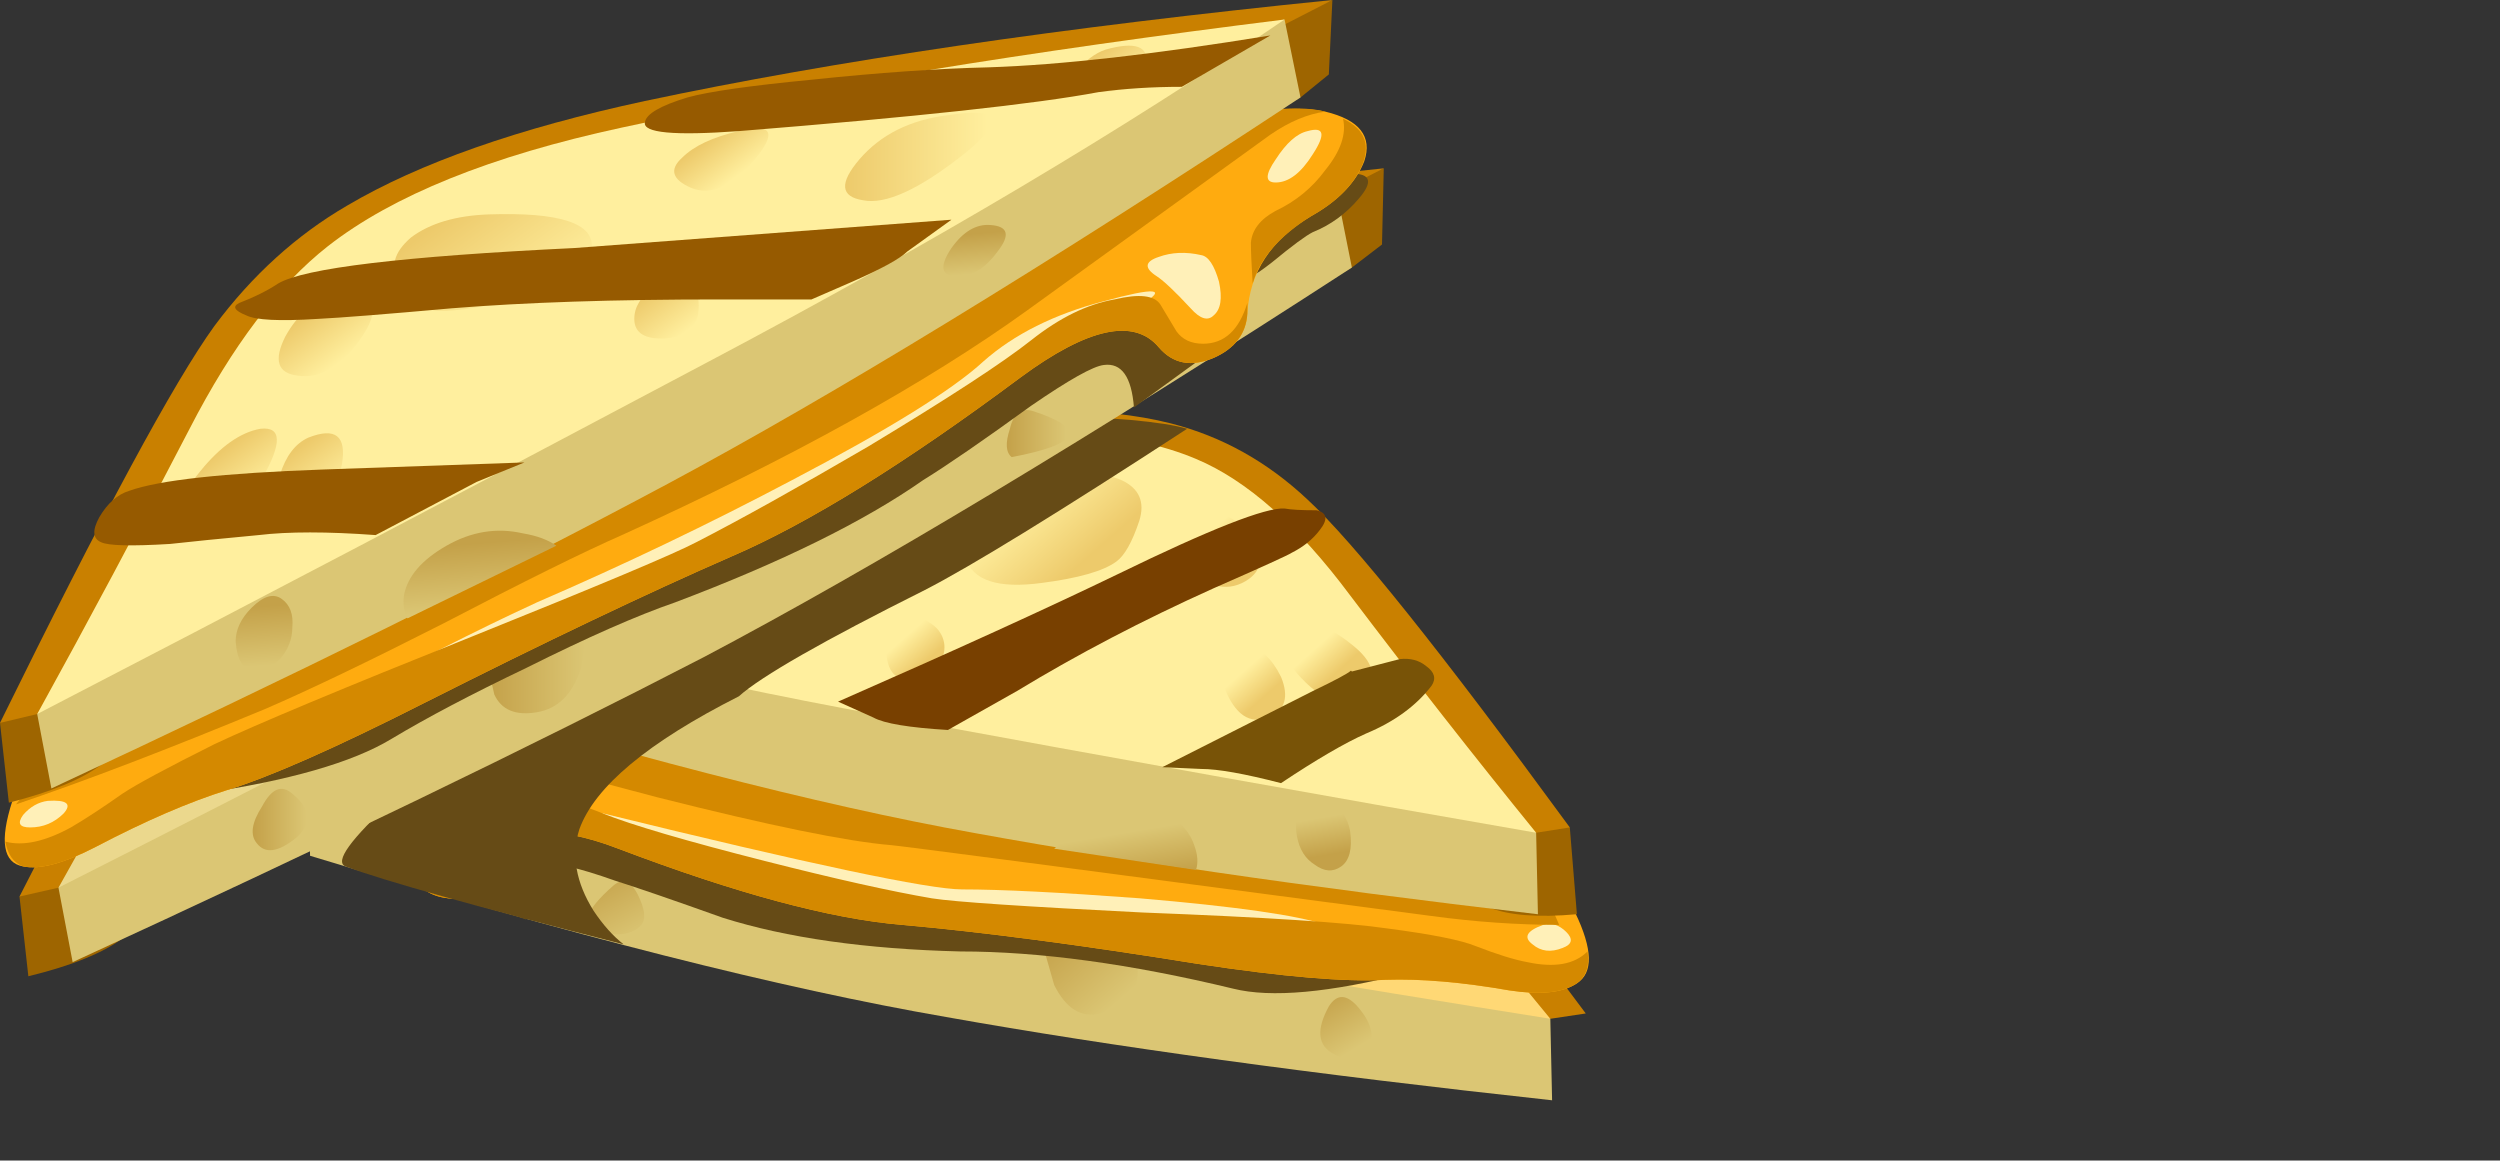 <?xml version="1.0" encoding="iso-8859-1"?>
<!-- Generator: Adobe Illustrator 15.1.0, SVG Export Plug-In . SVG Version: 6.00 Build 0)  -->
<!DOCTYPE svg PUBLIC "-//W3C//DTD SVG 1.1//EN" "http://www.w3.org/Graphics/SVG/1.1/DTD/svg11.dtd">
<svg version="1.1" id="flash0.ai" xmlns="http://www.w3.org/2000/svg" xmlns:xlink="http://www.w3.org/1999/xlink" x="0px" y="0px"
	 width="70.55px" height="32.75px" viewBox="0 0 70.55 32.75" style="enable-background:new 0 0 70.55 32.75;" xml:space="preserve"
	>
<rect x="0" y="0" width="70.55" height="32.75" fill="#333333" stroke="none"/>
<symbol  id="flash0.ai_x5F_8_x2F_Layer_17_x2F__x3C_Path_x3E_" viewBox="0.046 -2.762 17.654 2.762">
	<g id="Layer_1_10_">
		<path style="fill-rule:evenodd;clip-rule:evenodd;fill:#965A00;" d="M1.25-1.75c0.6,0.167,1.767,0.333,3.5,0.5
			c1.9,0.2,3.567,0.317,5,0.35c2.033,0.066,4.683,0.367,7.95,0.9l-2.5-1.45c-0.833,0-1.617-0.05-2.35-0.15
			C11.083-1.933,7.7-2.3,2.7-2.7C0.867-2.833-0.017-2.75,0.05-2.45C0.083-2.217,0.483-1.983,1.25-1.75z"/>
	</g>
</symbol>
<symbol  id="flash0.ai_x5F_8_x2F_Layer_17_x2F__x3C_Path_x3E__x5F_1" viewBox="-0.012 -2.833 20.213 2.833">
	<g id="Layer_1_9_">
		<path style="fill-rule:evenodd;clip-rule:evenodd;fill:#965A00;" d="M20.2,0l-1.25-0.9c-0.2-0.2-0.717-0.483-1.55-0.85l-1.15-0.5
			h-2.6c-2.967,0-5.483-0.083-7.55-0.25C4.233-2.667,2.967-2.767,2.3-2.8c-1.066-0.067-1.733-0.034-2,0.1
			c-0.333,0.133-0.4,0.25-0.2,0.35C0.533-2.183,0.9-2,1.2-1.8c0.733,0.433,3.517,0.767,8.35,1L20.2,0z"/>
	</g>
</symbol>
<symbol  id="flash0.ai_x5F_8_x2F_Layer_17_x2F__x3C_Path_x3E__x5F_2" viewBox="-0.039 -2.34 12.139 2.34">
	<g id="Layer_1_8_">
		<path style="fill-rule:evenodd;clip-rule:evenodd;fill:#965A00;" d="M0.95-0.8C1.783-0.5,3.6-0.3,6.4-0.2L12.1,0l-1.35-0.55
			L7.9-2.05c-1.367,0.1-2.467,0.1-3.3,0C3.533-2.15,2.7-2.233,2.1-2.3C1-2.367,0.35-2.35,0.15-2.25c-0.233,0.1-0.25,0.333-0.05,0.7
			C0.333-1.15,0.617-0.9,0.95-0.8z"/>
	</g>
</symbol>
<symbol  id="flash0.ai_x5F_8_x2F_Layer_17_x2F__x3C_Path_x3E__x5F_24" viewBox="0 -17.5 32.957 17.5">
	<g id="Layer_1_7_">
		<path style="fill-rule:evenodd;clip-rule:evenodd;fill:#664B16;" d="M32.5,0c0.533,0,0.6-0.233,0.2-0.7
			c-0.367-0.433-0.8-0.75-1.3-0.95c-0.2-0.1-0.583-0.383-1.15-0.85c-0.467-0.367-0.817-0.567-1.05-0.6
			c-0.233-0.033-0.45-0.333-0.65-0.9c-0.1-0.267-0.183-0.533-0.25-0.8c-0.033-0.3-0.133-0.5-0.3-0.6l-1.65-1.2
			C26.283-5.733,26-5.333,25.5-5.4c-0.3-0.033-0.983-0.417-2.05-1.15c-1.333-0.967-2.35-1.667-3.05-2.1c-1.667-1.167-4-2.317-7-3.45
			c-1.066-0.367-2.467-0.983-4.2-1.85c-1.534-0.733-2.8-1.4-3.8-2C4.3-16.617,2.5-17.133,0-17.5c1.7,1.533,3.683,3.183,5.95,4.95
			c4.5,3.533,8.1,5.867,10.8,7c3.067,1.333,6.35,2.6,9.85,3.8C29.933-0.583,31.9,0,32.5,0z"/>
	</g>
</symbol>
<symbol  id="flash0.ai_x5F_8_x2F_Layer_17_x2F__x3C_Path_x3E__x5F_32" viewBox="0 -5.05 12.101 5.025">
	<g id="Layer_1_6_">
		<path style="fill-rule:evenodd;clip-rule:evenodd;fill:#785307;" d="M11.2-0.05c0.533,0.066,0.833,0,0.9-0.2
			c0.033-0.267-0.567-0.683-1.8-1.25C6.4-3.167,4.1-4.1,3.4-4.3C2.9-4.467,2.367-4.717,1.8-5.05L0-4.55
			C2.233-3.817,4.033-3.1,5.4-2.4c1.033,0.533,2.15,1.05,3.35,1.55C9.983-0.383,10.8-0.117,11.2-0.05z"/>
	</g>
</symbol>
<symbol  id="flash0.ai_x5F_8_x2F_Layer_23_x2F__x3C_Path_x3E_" viewBox="0 -6.25 13.753 6.251">
	<g id="Layer_1_5_">
		<path style="fill-rule:evenodd;clip-rule:evenodd;fill:#784000;" d="M13.6-0.6c-0.2-0.267-0.467-0.483-0.8-0.65
			c-0.1-0.067-0.833-0.4-2.2-1c-2-0.9-3.85-1.867-5.55-2.9L3.1-6.25C2-6.183,1.3-6.067,1-5.9L0-5.45c3.267,1.434,5.9,2.633,7.9,3.6
			c2.6,1.267,4.167,1.883,4.7,1.85c0.167-0.033,0.467-0.05,0.9-0.05C13.8-0.117,13.833-0.3,13.6-0.6z"/>
	</g>
</symbol>
<symbol  id="flash0.ai_x5F_8_x2F_Layer_23_x2F__x3C_Path_x3E__x5F_1" viewBox="0 -3.5 7.673 3.508">
	<g id="Layer_1_4_">
		<path style="fill-rule:evenodd;clip-rule:evenodd;fill:#785307;" d="M7.6-0.75C7.167-1.317,6.55-1.767,5.75-2.1
			c-0.6-0.267-1.4-0.733-2.4-1.4C2.317-3.233,1.567-3.1,1.1-3.1L0-3.05L4.25-0.9c0.617,0.296,0.976,0.488,1.075,0.575L5.35-0.35
			L6.7,0C7,0.033,7.25-0.033,7.45-0.2C7.683-0.367,7.733-0.55,7.6-0.75z"/>
	</g>
</symbol>
<symbol  id="flash0.ai_x5F_8_x2F_Layer_23_x2F__x3C_Path_x3E__x5F_2" viewBox="0.003 -15.25 23.848 15.25">
	<g id="Layer_1_3_">
		<path style="fill-rule:evenodd;clip-rule:evenodd;fill:#664B16;" d="M23.85-0.7c-3.633-2.367-6.1-3.883-7.4-4.55
			c-2.867-1.433-4.617-2.433-5.25-3C8.633-9.55,7.133-10.8,6.7-12c-0.233-0.733-0.1-1.5,0.4-2.3c0.267-0.4,0.55-0.717,0.85-0.95
			c-4.167,1.067-6.784,1.8-7.85,2.2c-0.633,0.267,1.816,2.517,7.35,6.75C10.25-4.167,13.1-2.067,16,0l6.25-0.45
			C22.983-0.517,23.517-0.6,23.85-0.7z"/>
	</g>
</symbol>
<symbol  id="flash0.ai_x5F_8_x2F_Layer_23_x2F__x3C_Path_x3E__x5F_23" viewBox="-0.038 -6.978 31.838 6.984">
	<g id="Layer_1_2_">
		<path style="fill-rule:evenodd;clip-rule:evenodd;fill:#664B16;" d="M31.8-6.4c-2.233-0.567-3.883-0.717-4.95-0.45
			c-2.9,0.7-5.467,1.05-7.7,1.05c-2.667,0.066-4.9,0.383-6.7,0.95C11.05-4.35,10.033-4,9.4-3.8c-1.033,0.367-1.7,0.517-2,0.45
			C7.133-3.45,6.967-3.733,6.9-4.2c-0.033-0.233-0.033-0.466,0-0.7L5.2-4.3L4.85-3.75c-0.367,1-0.733,1.45-1.1,1.35
			c-0.2-0.067-0.533,0.017-1,0.25C2.183-1.883,1.783-1.733,1.55-1.7c-0.466,0.067-0.9,0.25-1.3,0.55
			C-0.15-0.817-0.133-0.567,0.3-0.4C0.8-0.167,2.617-0.033,5.75,0c3.233,0.033,6.35-0.067,9.35-0.3c2.533-0.2,6.066-1.267,10.6-3.2
			C28-4.5,30.033-5.467,31.8-6.4z"/>
	</g>
</symbol>
<g>
	<path style="fill-rule:evenodd;clip-rule:evenodd;fill:#C98000;" d="M44.75,28.6l-1,0.15l-10.8-3.1L9.7,22.15l-2.25-0.5
		c6.9-2.067,12.816-3.5,17.75-4.301c3.333-0.533,6.017-0.566,8.05-0.1c1.467,0.366,2.783,1.083,3.95,2.15
		C38.533,20.566,41.05,23.634,44.75,28.6z"/>
	<path style="fill-rule:evenodd;clip-rule:evenodd;fill:#DBC674;" d="M43.8,31.05c-6.733-0.733-12.433-1.517-17.1-2.35
		c-4.633-0.8-10.617-2.316-17.95-4.55L8.7,21.7l20.2-2.05l14.85,9.1L43.8,31.05z"/>
	<path style="fill-rule:evenodd;clip-rule:evenodd;fill:#FFD875;" d="M8.7,21.7c6.633-1.767,12.383-3.033,17.25-3.8
		c3.4-0.567,6.066-0.45,8,0.35c1.467,0.6,2.95,1.884,4.45,3.85c1.8,2.301,3.583,4.517,5.35,6.65c-5.667-0.9-11.933-1.95-18.8-3.15
		C18.75,24.5,13.333,23.2,8.7,21.7z"/>
	
		<linearGradient id="SVGID_1_" gradientUnits="userSpaceOnUse" x1="43.286" y1="-17.562" x2="45.035" y2="-17.562" gradientTransform="matrix(0.514 0.858 -0.858 0.514 2.028346e-004 5.965829e-004)">
		<stop  offset="0" style="stop-color:#C4A149"/>
		<stop  offset="1" style="stop-color:#DBC674"/>
	</linearGradient>
	<path style="fill-rule:evenodd;clip-rule:evenodd;fill:url(#SVGID_1_);" d="M37.5,28.4c0.233-0.367,0.517-0.351,0.85,0.05
		c0.334,0.399,0.434,0.767,0.301,1.1c-0.167,0.4-0.5,0.467-1,0.2C37.184,29.517,37.134,29.066,37.5,28.4z"/>
	
		<linearGradient id="SVGID_2_" gradientUnits="userSpaceOnUse" x1="39.391" y1="-5.212" x2="42.048" y2="-5.212" gradientTransform="matrix(0.658 0.753 -0.753 0.658 -4.443526e-004 3.942251e-004)">
		<stop  offset="0" style="stop-color:#C4A149"/>
		<stop  offset="1" style="stop-color:#DBC674"/>
	</linearGradient>
	<path style="fill-rule:evenodd;clip-rule:evenodd;fill:url(#SVGID_2_);" d="M32.05,26.95c0.2,0.899-0.133,1.45-1,1.649
		c-0.533,0.134-0.966-0.133-1.3-0.8l-0.3-1.05l1.2-0.25C31.45,26.4,31.917,26.55,32.05,26.95z"/>
	
		<linearGradient id="SVGID_3_" gradientUnits="userSpaceOnUse" x1="29.767" y1="-2.838" x2="31.848" y2="-2.838" gradientTransform="matrix(0.48 0.877 -0.877 0.48 2.777576e-005 -2.028644e-004)">
		<stop  offset="0" style="stop-color:#C4A149"/>
		<stop  offset="1" style="stop-color:#DBC674"/>
	</linearGradient>
	<path style="fill-rule:evenodd;clip-rule:evenodd;fill:url(#SVGID_3_);" d="M17.3,25c0.267-0.233,0.5-0.15,0.7,0.25
		s0.233,0.684,0.1,0.85c-0.233,0.267-0.633,0.334-1.2,0.2C16.367,26.134,16.5,25.7,17.3,25z"/>
	
		<use xlink:href="#flash0.ai_x5F_8_x2F_Layer_23_x2F__x3C_Path_x3E__x5F_23"  width="31.838" height="6.984" x="-0.038" y="-6.978" transform="matrix(1 0 0 -1 7.95 21.05)" style="overflow:visible;opacity:0.488;enable-background:new    ;"/>
	<path style="fill-rule:evenodd;clip-rule:evenodd;fill:#FFAB0F;" d="M42.6,27.95c-1.333-0.233-2.5-0.334-3.5-0.3
		c-1.133,0.066-2.899-0.084-5.3-0.45c-3.3-0.533-6.083-0.9-8.35-1.101c-2-0.166-4.667-0.883-8-2.149c-1.9-0.733-3.067-0.55-3.5,0.55
		c-0.267,0.634-0.7,0.917-1.3,0.85c-0.6-0.066-0.967-0.383-1.1-0.949c-0.2-1.134-0.883-1.851-2.05-2.15
		c-0.767-0.167-1.3-0.517-1.6-1.05c-0.333-0.634-0.1-1.25,0.7-1.851c1.433-1.066,6.367-1.866,14.8-2.399
		c8-0.534,12.517-0.583,13.55-0.15c0.434,0.167,1.5,1.417,3.2,3.75c1.733,2.3,2.699,3.483,2.899,3.55
		c0.434,0.167,0.9,0.717,1.4,1.65c0.5,1.033,0.517,1.7,0.05,2C44.1,28.017,43.467,28.083,42.6,27.95z"/>
	<path style="fill-rule:evenodd;clip-rule:evenodd;fill:#FFF0B8;" d="M17.8,23.7c-0.3-0.2-0.533-0.384-0.7-0.55l-0.1-0.2
		c5.833,1.434,9.217,2.149,10.15,2.149c1.1,0,2.767,0.084,5,0.25c2.733,0.233,4.484,0.483,5.25,0.75
		c0.866,0.301,0.85,0.551-0.051,0.75c-0.866,0.167-1.85,0.167-2.95,0L23.05,25.2L20.2,24.35C19.1,24.25,18.3,24.033,17.8,23.7z"/>
	<g>
		<path style="fill-rule:evenodd;clip-rule:evenodd;fill:#D48900;" d="M42.6,27.95c-1.333-0.233-2.5-0.334-3.5-0.3
			c-1.133,0.066-2.899-0.084-5.3-0.45c-3.3-0.533-6.083-0.9-8.35-1.101c-2-0.166-4.667-0.883-8-2.149
			c-1.9-0.733-3.067-0.55-3.5,0.55c-0.267,0.634-0.7,0.917-1.3,0.85c-0.6-0.066-0.967-0.383-1.1-0.949l-0.05-0.25
			c0.367,0.666,0.8,0.883,1.3,0.649c0.267-0.1,0.467-0.316,0.6-0.649c0.1-0.367,0.184-0.65,0.25-0.851
			c0.1-0.333,0.467-0.566,1.1-0.7c0.7-0.1,1.45,0.017,2.25,0.351c0.833,0.333,2.367,0.783,4.6,1.35c1.967,0.5,3.533,0.851,4.7,1.05
			c0.633,0.101,2.617,0.233,5.95,0.4c3.467,0.134,5.767,0.283,6.9,0.45c1.267,0.166,2.1,0.333,2.5,0.5
			c0.6,0.233,1.083,0.383,1.449,0.45c0.767,0.166,1.334,0.066,1.7-0.301c0.066,0.4-0.033,0.7-0.3,0.9
			C44.1,28.017,43.467,28.083,42.6,27.95z"/>
		<path style="fill-rule:evenodd;clip-rule:evenodd;fill:#DBBB46;" d="M10.3,21.75c0.434,0.066,0.7,0.283,0.8,0.65
			c0.066,0.199,0.133,0.583,0.2,1.149c-0.367-0.633-0.966-1.066-1.8-1.3c-0.667-0.134-1.167-0.434-1.5-0.9
			c-0.367-0.533-0.317-1.066,0.15-1.6c0,0.467,0.233,0.9,0.7,1.3C9.283,21.45,9.767,21.684,10.3,21.75z"/>
	</g>
	<path style="fill-rule:evenodd;clip-rule:evenodd;fill:#FFF0B8;" d="M12.4,22.2c0.367-0.233,0.717-0.351,1.05-0.351
		c0.367-0.033,0.4,0.15,0.1,0.551c-0.133,0.199-0.35,0.616-0.65,1.25c-0.167,0.399-0.333,0.566-0.5,0.5
		c-0.233-0.134-0.333-0.45-0.3-0.95C12.1,22.667,12.2,22.333,12.4,22.2z"/>
	<path style="fill-rule:evenodd;clip-rule:evenodd;fill:#FFF0B8;" d="M9.1,19.75c0.3-0.066,0.617,0.083,0.95,0.45
		c0.367,0.333,0.4,0.566,0.1,0.7c-0.3,0.133-0.65-0.017-1.05-0.45C8.7,20.05,8.7,19.816,9.1,19.75z"/>
	<path style="fill-rule:evenodd;clip-rule:evenodd;fill:#FFF0B8;" d="M43.55,26.1c0.233-0.066,0.45,0,0.65,0.2
		s0.166,0.351-0.101,0.45c-0.333,0.134-0.616,0.1-0.85-0.1C42.983,26.45,43.083,26.267,43.55,26.1z"/>
	<path style="fill-rule:evenodd;clip-rule:evenodd;fill:#D48900;" d="M43.5,24.95L44,26.1c-1.167,0-2.366-0.083-3.6-0.25
		c-10.067-1.333-15.15-2-15.25-2c-1.233-0.1-3.433-0.55-6.6-1.35l-4.35-1.15l7.25-2.25L43.5,24.95z"/>
	<path style="fill-rule:evenodd;clip-rule:evenodd;fill:#9E6500;" d="M42,25.6c-0.566-0.233-8.3-1.883-23.2-4.949L9.15,18.7
		l-0.9-0.351l-0.45-2.2l22.65,1.2l4.4,1.4l9.45,4.6l0.2,2.45C43.4,25.9,42.566,25.833,42,25.6z"/>
	<path style="fill-rule:evenodd;clip-rule:evenodd;fill:#C98000;" d="M44.3,23.35l-0.95,0.15l-10.6-3.15L7.8,16.15
		c6.767-2,12.567-3.383,17.4-4.15c3.267-0.533,5.883-0.55,7.85-0.05c1.434,0.367,2.717,1.083,3.851,2.15
		C38.2,15.3,40.667,18.384,44.3,23.35z"/>
	<path style="fill-rule:evenodd;clip-rule:evenodd;fill:#DBC674;" d="M43.4,25.8c-6.567-0.767-12.15-1.583-16.75-2.45
		c-4.533-0.866-10.367-2.416-17.5-4.649l-0.1-2.45L28.8,14.3l14.55,9.2L43.4,25.8z"/>
	<path style="fill-rule:evenodd;clip-rule:evenodd;fill:#FFEF9E;" d="M9.05,16.25c6.467-1.733,12.083-2.983,16.85-3.75
		c3.333-0.5,5.95-0.35,7.85,0.45c1.434,0.6,2.884,1.883,4.35,3.85c1.767,2.334,3.517,4.566,5.25,6.7
		c-5.566-0.967-11.7-2.066-18.399-3.3C18.883,19.1,13.583,17.783,9.05,16.25z"/>
	
		<linearGradient id="SVGID_4_" gradientUnits="userSpaceOnUse" x1="-37.334" y1="-5.064" x2="-34.575" y2="-5.064" gradientTransform="matrix(-0.951 -0.308 0.872 -0.769 3.027320e-004 6.142855e-004)">
		<stop  offset="0" style="stop-color:#EDCA6B"/>
		<stop  offset="1" style="stop-color:#FFEF9E"/>
	</linearGradient>
	<path style="fill-rule:evenodd;clip-rule:evenodd;fill:url(#SVGID_4_);" d="M29.6,13.65c0.833-0.3,1.517-0.333,2.05-0.1
		c0.5,0.233,0.667,0.617,0.5,1.15c-0.2,0.6-0.417,0.983-0.65,1.15c-0.367,0.267-1.067,0.467-2.1,0.6
		c-1.233,0.167-1.95-0.067-2.15-0.7C27.083,15.05,27.867,14.35,29.6,13.65z"/>
	
		<linearGradient id="SVGID_5_" gradientUnits="userSpaceOnUse" x1="-40.402" y1="-4.104" x2="-39.272" y2="-4.104" gradientTransform="matrix(-0.951 -0.31 0.869 -0.769 -3.935099e-004 1.999736e-004)">
		<stop  offset="0" style="stop-color:#EDCA6B"/>
		<stop  offset="1" style="stop-color:#FFEF9E"/>
	</linearGradient>
	<path style="fill-rule:evenodd;clip-rule:evenodd;fill:url(#SVGID_5_);" d="M33.85,14.5c0.533-0.133,1,0.067,1.4,0.6
		c0.434,0.566,0.4,1-0.1,1.3c-0.567,0.333-1.167,0.15-1.8-0.55C32.717,15.183,32.883,14.733,33.85,14.5z"/>
	
		<linearGradient id="SVGID_6_" gradientUnits="userSpaceOnUse" x1="-45.45" y1="-6.21" x2="-44.398" y2="-6.21" gradientTransform="matrix(-0.951 -0.309 0.861 -0.772 -2.067089e-004 -1.303256e-004)">
		<stop  offset="0" style="stop-color:#EDCA6B"/>
		<stop  offset="1" style="stop-color:#FFEF9E"/>
	</linearGradient>
	<path style="fill-rule:evenodd;clip-rule:evenodd;fill:url(#SVGID_6_);" d="M36.4,17.55c0.5-0.1,1.066,0.101,1.699,0.601
		c0.7,0.533,0.801,1,0.301,1.399C37.9,19.983,37.3,19.8,36.6,19C35.9,18.167,35.833,17.684,36.4,17.55z"/>
	
		<linearGradient id="SVGID_7_" gradientUnits="userSpaceOnUse" x1="-44.757" y1="-7.716" x2="-43.681" y2="-7.716" gradientTransform="matrix(-0.953 -0.302 0.876 -0.771 -3.357530e-004 1.201332e-004)">
		<stop  offset="0" style="stop-color:#EDCA6B"/>
		<stop  offset="1" style="stop-color:#FFEF9E"/>
	</linearGradient>
	<path style="fill-rule:evenodd;clip-rule:evenodd;fill:url(#SVGID_7_);" d="M35.25,18.3c0.333,0,0.634,0.267,0.9,0.8
		c0.233,0.567,0.116,0.95-0.351,1.15c-0.533,0.2-0.95-0.083-1.25-0.85C34.283,18.634,34.517,18.267,35.25,18.3z"/>
	
		<linearGradient id="SVGID_8_" gradientUnits="userSpaceOnUse" x1="-29.424" y1="-9.761" x2="-28.033" y2="-9.761" gradientTransform="matrix(-0.952 -0.305 0.867 -0.772 3.562570e-004 1.673400e-004)">
		<stop  offset="0" style="stop-color:#C2AF67"/>
		<stop  offset="1" style="stop-color:#EBD88D"/>
	</linearGradient>
	<path style="fill-rule:evenodd;clip-rule:evenodd;fill:url(#SVGID_8_);" d="M17.85,15.55c0.967-0.233,1.783-0.117,2.45,0.35
		c0.633,0.467,0.667,0.883,0.1,1.25c-0.566,0.366-1.467,0.267-2.7-0.3C16.467,16.317,16.517,15.883,17.85,15.55z"/>
	
		<linearGradient id="SVGID_9_" gradientUnits="userSpaceOnUse" x1="-31.365" y1="-6.688" x2="-30.369" y2="-6.688" gradientTransform="matrix(-0.954 -0.301 0.869 -0.774 0 5.866885e-004)">
		<stop  offset="0" style="stop-color:#C2AF67"/>
		<stop  offset="1" style="stop-color:#EBD88D"/>
	</linearGradient>
	<path style="fill-rule:evenodd;clip-rule:evenodd;fill:url(#SVGID_9_);" d="M23.1,13.85c0.633-0.067,1.133,0,1.5,0.2
		c0.4,0.2,0.4,0.517,0,0.95c-0.467,0.433-1.05,0.367-1.75-0.2C22.15,14.267,22.233,13.95,23.1,13.85z"/>
	
		<linearGradient id="SVGID_10_" gradientUnits="userSpaceOnUse" x1="-24.758" y1="-10.866" x2="-23.81" y2="-10.866" gradientTransform="matrix(-0.949 -0.316 0.864 -0.766 -1.111627e-004 9.147525e-004)">
		<stop  offset="0" style="stop-color:#C2AF67"/>
		<stop  offset="1" style="stop-color:#EBD88D"/>
	</linearGradient>
	<path style="fill-rule:evenodd;clip-rule:evenodd;fill:url(#SVGID_10_);" d="M13.6,15.25c1.233,0.433,1.383,0.833,0.45,1.2
		c-0.7,0.3-1.15,0.183-1.35-0.35C12.533,15.6,12.833,15.317,13.6,15.25z"/>
	
		<linearGradient id="SVGID_11_" gradientUnits="userSpaceOnUse" x1="-36.373" y1="-9.45" x2="-35.321" y2="-9.45" gradientTransform="matrix(-0.951 -0.309 0.874 -0.767 -1.496077e-004 2.785027e-004)">
		<stop  offset="0" style="stop-color:#EDCA6B"/>
		<stop  offset="1" style="stop-color:#FFEF9E"/>
	</linearGradient>
	<path style="fill-rule:evenodd;clip-rule:evenodd;fill:url(#SVGID_11_);" d="M26,17.45c0.4,0.166,0.617,0.416,0.65,0.75
		c0.033,0.399-0.217,0.7-0.75,0.899C25.3,19.3,25,19,25,18.2C25,17.434,25.333,17.184,26,17.45z"/>
	
		<linearGradient id="SVGID_12_" gradientUnits="userSpaceOnUse" x1="-34.617" y1="14.062" x2="-33.391" y2="14.062" gradientTransform="matrix(-0.632 -0.775 1.131 -0.196 2.151728e-005 4.364699e-004)">
		<stop  offset="0" style="stop-color:#C4A149"/>
		<stop  offset="1" style="stop-color:#DBC674"/>
	</linearGradient>
	<path style="fill-rule:evenodd;clip-rule:evenodd;fill:url(#SVGID_12_);" d="M38.1,23.45c0.067,0.5-0.017,0.833-0.25,1
		c-0.233,0.166-0.483,0.149-0.75-0.05c-0.267-0.167-0.433-0.434-0.5-0.801c-0.066-0.366-0.017-0.683,0.15-0.949
		c0.167-0.233,0.417-0.25,0.75-0.051C37.833,22.8,38.033,23.083,38.1,23.45z"/>
	
		<linearGradient id="SVGID_13_" gradientUnits="userSpaceOnUse" x1="-34.741" y1="8.651" x2="-33.163" y2="8.651" gradientTransform="matrix(-0.649 -0.76 1.151 -0.192 1.174212e-004 -4.851818e-005)">
		<stop  offset="0" style="stop-color:#C4A149"/>
		<stop  offset="1" style="stop-color:#DBC674"/>
	</linearGradient>
	<path style="fill-rule:evenodd;clip-rule:evenodd;fill:url(#SVGID_13_);" d="M33.75,24.55l-4-0.6l0.75-0.7
		c0.6-0.467,1.25-0.616,1.95-0.45c0.667,0.2,1.083,0.55,1.25,1.05C33.8,24.116,33.817,24.35,33.75,24.55z"/>
	
		<use xlink:href="#flash0.ai_x5F_8_x2F_Layer_23_x2F__x3C_Path_x3E__x5F_2"  width="23.848" height="15.25" x="0.003" y="-15.25" transform="matrix(1 0 0 -1 9.65 11.4)" style="overflow:visible;opacity:0.422;enable-background:new    ;"/>
	
		<use xlink:href="#flash0.ai_x5F_8_x2F_Layer_23_x2F__x3C_Path_x3E__x5F_1"  width="7.673" height="3.508" y="-3.5" transform="matrix(1 0 0 -1 32.8 18.6)" style="overflow:visible;opacity:0.59;enable-background:new    ;"/>
	
		<use xlink:href="#flash0.ai_x5F_8_x2F_Layer_23_x2F__x3C_Path_x3E_"  width="13.753" height="6.251" y="-6.25" transform="matrix(1 0 0 -1 23.65 14.35)" style="overflow:visible;opacity:0.59;enable-background:new    ;"/>
</g>
<use xlink:href="#flash0.ai_x5F_8_x2F_Layer_17_x2F__x3C_Path_x3E__x5F_32"  width="12.101" height="5.025" y="-5.05" transform="matrix(1 0 0 -1 17.75 9.25)" style="overflow:visible;opacity:0.59;enable-background:new    ;"/>
<path style="fill-rule:evenodd;clip-rule:evenodd;fill:#9E6500;" d="M39,6.9l-0.85,0.65L3.5,26.45c-0.567,0.434-1.467,0.8-2.7,1.1
	L0.55,25.3L10,17.5l4.55-2.95l24.5-9.8L39,6.9z"/>
<path style="fill-rule:evenodd;clip-rule:evenodd;fill:#C98000;" d="M12.6,18.15L1.65,25.05l-1.1,0.25
	c3-5.899,5.083-9.633,6.25-11.2c1.1-1.434,2.383-2.567,3.85-3.4c2.067-1.2,4.934-2.2,8.6-3c5.433-1.167,12.033-2.15,19.8-2.95
	L12.6,18.15z"/>
<path style="fill-rule:evenodd;clip-rule:evenodd;fill:#DBC674;" d="M15.7,11.2l22-5.9l0.45,2.25c-7.4,4.8-13.5,8.467-18.3,11
	c-4.833,2.5-10.767,5.367-17.8,8.601l-0.4-2.101L15.7,11.2z"/>
<path style="fill-rule:evenodd;clip-rule:evenodd;fill:#EBD88D;" d="M37.7,5.3c-4.633,3.133-10.15,6.367-16.55,9.7
	c-7.133,3.733-13.633,7.083-19.5,10.05c1.467-2.6,2.934-5.283,4.4-8.05c1.233-2.333,2.583-4.05,4.05-5.15
	c1.867-1.467,4.683-2.6,8.45-3.4C23.917,7.283,30.3,6.233,37.7,5.3z"/>
<linearGradient id="SVGID_14_" gradientUnits="userSpaceOnUse" x1="7.15" y1="23.127" x2="8.65" y2="23.127">
	<stop  offset="0" style="stop-color:#C4A149"/>
	<stop  offset="1" style="stop-color:#DBC674"/>
</linearGradient>
<path style="fill-rule:evenodd;clip-rule:evenodd;fill:url(#SVGID_14_);" d="M8.25,22.4c0.533,0.433,0.567,0.85,0.1,1.25
	C7.85,24.05,7.483,24.1,7.25,23.8c-0.2-0.233-0.15-0.583,0.15-1.05C7.667,22.25,7.95,22.134,8.25,22.4z"/>
<linearGradient id="SVGID_15_" gradientUnits="userSpaceOnUse" x1="13.788" y1="18.964" x2="16.513" y2="18.964">
	<stop  offset="0" style="stop-color:#C4A149"/>
	<stop  offset="1" style="stop-color:#DBC674"/>
</linearGradient>
<path style="fill-rule:evenodd;clip-rule:evenodd;fill:url(#SVGID_15_);" d="M13.8,18.95c0.067-0.4,0.55-0.717,1.45-0.95
	c0.433-0.1,0.867-0.167,1.3-0.2l-0.15,1.05c-0.233,0.733-0.65,1.15-1.25,1.25c-0.6,0.101-1-0.066-1.2-0.5L13.8,18.95z"/>
<linearGradient id="SVGID_16_" gradientUnits="userSpaceOnUse" x1="28.411" y1="12.236" x2="30.086" y2="12.236">
	<stop  offset="0" style="stop-color:#C4A149"/>
	<stop  offset="1" style="stop-color:#DBC674"/>
</linearGradient>
<path style="fill-rule:evenodd;clip-rule:evenodd;fill:url(#SVGID_16_);" d="M29.15,11.6c1.533,0.5,1.333,0.933-0.6,1.3
	c-0.167-0.133-0.183-0.4-0.05-0.8C28.6,11.667,28.817,11.5,29.15,11.6z"/>
<use xlink:href="#flash0.ai_x5F_8_x2F_Layer_17_x2F__x3C_Path_x3E__x5F_24"  width="32.957" height="17.5" y="-17.5" transform="matrix(1 0 0 -1 5.65 4.9)" style="overflow:visible;opacity:0.488;enable-background:new    ;"/>
<path style="fill-rule:evenodd;clip-rule:evenodd;fill:#FFAB0F;" d="M21.1,6.6c9.133-2.7,14.567-3.85,16.3-3.45
	c0.966,0.233,1.333,0.7,1.1,1.4c-0.233,0.6-0.733,1.117-1.5,1.55c-1.134,0.667-1.733,1.583-1.8,2.75
	c-0.033,0.566-0.35,0.983-0.95,1.25c-0.633,0.267-1.15,0.167-1.55-0.3c-0.7-0.833-2-0.55-3.9,0.85
	c-3.267,2.434-5.983,4.117-8.15,5.05c-2.367,1.033-5.267,2.416-8.7,4.149c-2.5,1.267-4.35,2.084-5.55,2.45
	c-1.066,0.334-2.3,0.867-3.7,1.601c-0.9,0.466-1.583,0.649-2.05,0.55c-0.566-0.101-0.667-0.717-0.3-1.851
	c0.333-1.066,0.717-1.733,1.15-2c0.2-0.133,0.983-1.566,2.35-4.3c1.4-2.767,2.3-4.316,2.7-4.65C7.583,10.85,12.433,9.167,21.1,6.6z"
	/>
<path style="fill-rule:evenodd;clip-rule:evenodd;fill:#FFF0B8;" d="M27.75,10.2c0.867-0.767,2-1.333,3.4-1.7
	c1.467-0.4,1.817-0.367,1.05,0.1c-4.067,2.3-6.267,3.583-6.6,3.85c-0.434,0.367-1.483,0.983-3.15,1.85
	c-1.4,0.767-2.583,1.367-3.55,1.8c-4.2,2.034-6.433,3.133-6.7,3.3c-0.833,0.533-1.817,0.733-2.95,0.6c2.267-1.233,4.233-2.233,5.9-3
	c2.467-1.067,4.867-2.217,7.2-3.45C25.083,12.117,26.883,11,27.75,10.2z"/>
<g>
	<path style="fill-rule:evenodd;clip-rule:evenodd;fill:#D48900;" d="M31.45,8.45c0.7-0.167,1.133-0.117,1.3,0.15
		c0.1,0.167,0.25,0.417,0.45,0.75c0.167,0.233,0.417,0.35,0.75,0.35c0.6,0,1.017-0.383,1.25-1.15v0.3
		c-0.033,0.566-0.35,0.983-0.95,1.25c-0.633,0.267-1.15,0.167-1.55-0.3c-0.7-0.833-2-0.55-3.9,0.85
		c-3.267,2.434-5.983,4.117-8.15,5.05c-2.367,1.033-5.267,2.416-8.7,4.149c-2.5,1.267-4.35,2.084-5.55,2.45
		c-1.066,0.334-2.3,0.867-3.7,1.601c-0.9,0.466-1.583,0.649-2.05,0.55c-0.267-0.101-0.433-0.334-0.5-0.7c0.5,0.134,1.117,0,1.85-0.4
		c0.4-0.233,0.883-0.55,1.45-0.949c0.4-0.267,1.267-0.733,2.6-1.4c1.2-0.566,3.633-1.583,7.3-3.05c3.566-1.434,5.667-2.317,6.3-2.65
		c1.233-0.633,2.85-1.533,4.85-2.7c2.267-1.367,3.8-2.367,4.6-3C29.9,8.967,30.683,8.583,31.45,8.45z"/>
	<path style="fill-rule:evenodd;clip-rule:evenodd;fill:#D48900;" d="M36,5.95c0.566-0.267,1.033-0.65,1.4-1.15
		c0.433-0.533,0.6-1.017,0.5-1.45c0.633,0.3,0.8,0.767,0.5,1.4C38.134,5.283,37.667,5.733,37,6.1c-0.9,0.566-1.45,1.2-1.65,1.9
		c-0.033-0.533-0.05-0.917-0.05-1.15C35.333,6.483,35.566,6.183,36,5.95z"/>
</g>
<path style="fill-rule:evenodd;clip-rule:evenodd;fill:#FFF0B8;" d="M33.9,7.2c0.2,0.033,0.367,0.283,0.5,0.75
	c0.1,0.466,0.05,0.783-0.15,0.95C34.083,9.067,33.867,9,33.6,8.7c-0.434-0.467-0.75-0.767-0.95-0.9
	c-0.367-0.233-0.35-0.417,0.05-0.55C33.067,7.117,33.467,7.1,33.9,7.2z"/>
<path style="fill-rule:evenodd;clip-rule:evenodd;fill:#FFF0B8;" d="M36.9,3.7c0.466-0.133,0.517,0.083,0.149,0.65
	c-0.333,0.533-0.684,0.8-1.05,0.8c-0.3,0-0.3-0.217,0-0.65C36.3,4.033,36.6,3.767,36.9,3.7z"/>
<path style="fill-rule:evenodd;clip-rule:evenodd;fill:#FFF0B8;" d="M1.35,22.6c0.533-0.033,0.683,0.084,0.45,0.351
	c-0.267,0.267-0.583,0.399-0.95,0.399c-0.3,0-0.367-0.116-0.2-0.35C0.85,22.767,1.083,22.634,1.35,22.6z"/>
<path style="fill-rule:evenodd;clip-rule:evenodd;fill:#D48900;" d="M35.85,3.8L29,8.75c-2.867,2.067-6.683,4.183-11.45,6.35
	c-1.066,0.467-2.75,1.3-5.05,2.5c-2.1,1.067-3.767,1.867-5,2.4c-2.733,1.134-5.083,2.033-7.05,2.7c1.533-1.967,3.433-3.717,5.7-5.25
	L17,8.7c2.533-0.8,5.133-1.633,7.8-2.5c5.4-1.7,8.55-2.65,9.45-2.85c1.467-0.3,2.517-0.367,3.15-0.2
	C36.9,3.217,36.384,3.433,35.85,3.8z"/>
<path style="fill-rule:evenodd;clip-rule:evenodd;fill:#9E6500;" d="M36.7,2.75L26.75,8.2c-3.833,2.133-7.7,4.283-11.6,6.45
	c-7.8,4.333-11.883,6.633-12.25,6.9c-0.566,0.434-1.45,0.8-2.65,1.101L0,20.4l9.2-7.8l4.45-2.9L37.6,0l-0.1,2.1L36.7,2.75z"/>
<path style="fill-rule:evenodd;clip-rule:evenodd;fill:#C98000;" d="M11.75,13.25l-10.7,6.9L0,20.4c2.9-5.9,4.917-9.634,6.05-11.2
	C7.117,7.767,8.367,6.633,9.8,5.8c2.034-1.2,4.833-2.183,8.4-2.95C23.533,1.717,30,0.767,37.6,0L11.75,13.25z"/>
<path style="fill-rule:evenodd;clip-rule:evenodd;fill:#DBC674;" d="M14.8,6.3l21.45-5.75l0.45,2.2
	c-7.233,4.767-13.184,8.4-17.85,10.9c-4.733,2.533-10.533,5.4-17.4,8.6l-0.4-2.1L14.8,6.3z"/>
<path style="fill-rule:evenodd;clip-rule:evenodd;fill:#FFEF9E;" d="M36.25,0.55c-4.533,3.1-9.917,6.3-16.15,9.6
	c-6.967,3.7-13.317,7.034-19.05,10c1.434-2.601,2.867-5.284,4.3-8.05c1.2-2.333,2.5-4.05,3.9-5.15c1.833-1.434,4.6-2.55,8.3-3.35
	C22.783,2.467,29.017,1.45,36.25,0.55z"/>
<linearGradient id="SVGID_17_" gradientUnits="userSpaceOnUse" x1="12.389" y1="-6.935" x2="15.894" y2="-6.935" gradientTransform="matrix(0.592 0.806 -0.806 0.592 -1.296401e-004 -1.066923e-005)">
	<stop  offset="0" style="stop-color:#EDCA6B"/>
	<stop  offset="1" style="stop-color:#FFEF9E"/>
</linearGradient>
<path style="fill-rule:evenodd;clip-rule:evenodd;fill:url(#SVGID_17_);" d="M13.8,6.05c2-0.066,2.967,0.25,2.9,0.95
	c-0.034,0.667-0.75,1.15-2.15,1.45c-1.133,0.267-1.917,0.367-2.35,0.3c-0.3-0.1-0.6-0.367-0.9-0.8c-0.3-0.4-0.2-0.817,0.3-1.25
	C12.133,6.3,12.867,6.083,13.8,6.05z"/>
<linearGradient id="SVGID_18_" gradientUnits="userSpaceOnUse" x1="12.308" y1="-1.672" x2="13.933" y2="-1.672" gradientTransform="matrix(0.6 0.8 -0.8 0.6 3.889799e-004 -2.937913e-004)">
	<stop  offset="0" style="stop-color:#EDCA6B"/>
	<stop  offset="1" style="stop-color:#FFEF9E"/>
</linearGradient>
<path style="fill-rule:evenodd;clip-rule:evenodd;fill:url(#SVGID_18_);" d="M9.45,8.4c1.066-0.133,1.333,0.217,0.8,1.05
	C9.683,10.317,9.067,10.7,8.4,10.6c-0.566-0.067-0.683-0.434-0.35-1.1C8.417,8.833,8.883,8.467,9.45,8.4z"/>
<linearGradient id="SVGID_19_" gradientUnits="userSpaceOnUse" x1="13.971" y1="2.718" x2="15.526" y2="2.718" gradientTransform="matrix(0.595 0.804 -0.804 0.595 1.029968e-004 2.757311e-004)">
	<stop  offset="0" style="stop-color:#EDCA6B"/>
	<stop  offset="1" style="stop-color:#FFEF9E"/>
</linearGradient>
<path style="fill-rule:evenodd;clip-rule:evenodd;fill:url(#SVGID_19_);" d="M7.35,12.1c0.6-0.067,0.617,0.4,0.05,1.4
	c-0.6,1-1.2,1.4-1.8,1.2c-0.6-0.167-0.583-0.633,0.05-1.4C6.217,12.6,6.783,12.2,7.35,12.1z"/>
<linearGradient id="SVGID_20_" gradientUnits="userSpaceOnUse" x1="15.168" y1="0.891" x2="16.758" y2="0.891" gradientTransform="matrix(0.598 0.802 -0.802 0.598 -5.203485e-005 -4.272461e-004)">
	<stop  offset="0" style="stop-color:#EDCA6B"/>
	<stop  offset="1" style="stop-color:#FFEF9E"/>
</linearGradient>
<path style="fill-rule:evenodd;clip-rule:evenodd;fill:url(#SVGID_20_);" d="M8.7,12.35c0.767-0.3,1.083-0.05,0.95,0.75
	c-0.167,0.8-0.566,1.2-1.2,1.2c-0.534,0-0.717-0.3-0.55-0.9C8.067,12.867,8.333,12.517,8.7,12.35z"/>
<linearGradient id="SVGID_21_" gradientUnits="userSpaceOnUse" x1="23.837" y1="4.428" x2="27.862" y2="4.428">
	<stop  offset="0" style="stop-color:#EDCA6B"/>
	<stop  offset="1" style="stop-color:#FFEF9E"/>
</linearGradient>
<path style="fill-rule:evenodd;clip-rule:evenodd;fill:url(#SVGID_21_);" d="M26.75,3.25c1.5-0.233,1.65,0.133,0.45,1.1
	c-1.267,1-2.217,1.433-2.85,1.3c-0.633-0.1-0.667-0.483-0.1-1.15C24.85,3.8,25.683,3.383,26.75,3.25z"/>
<linearGradient id="SVGID_22_" gradientUnits="userSpaceOnUse" x1="15.043" y1="-13.799" x2="16.348" y2="-13.799" gradientTransform="matrix(0.594 0.805 -0.805 0.594 3.491640e-004 -2.102256e-004)">
	<stop  offset="0" style="stop-color:#EDCA6B"/>
	<stop  offset="1" style="stop-color:#FFEF9E"/>
</linearGradient>
<path style="fill-rule:evenodd;clip-rule:evenodd;fill:url(#SVGID_22_);" d="M20.85,3.7c0.933-0.233,1.083,0.033,0.45,0.8
	s-1.233,1.033-1.8,0.8c-0.533-0.233-0.617-0.517-0.25-0.85C19.583,4.117,20.117,3.867,20.85,3.7z"/>
<linearGradient id="SVGID_23_" gradientUnits="userSpaceOnUse" x1="19.532" y1="-24.102" x2="20.802" y2="-24.102" gradientTransform="matrix(0.591 0.807 -0.807 0.591 3.945231e-004 -5.486012e-004)">
	<stop  offset="0" style="stop-color:#EDCA6B"/>
	<stop  offset="1" style="stop-color:#FFEF9E"/>
</linearGradient>
<path style="fill-rule:evenodd;clip-rule:evenodd;fill:url(#SVGID_23_);" d="M31.2,1.4c0.833-0.233,1.216-0.1,1.15,0.4
	C32.25,2.333,31.8,2.6,31,2.6c-0.7,0-0.917-0.184-0.65-0.55C30.617,1.717,30.9,1.5,31.2,1.4z"/>
<linearGradient id="SVGID_24_" gradientUnits="userSpaceOnUse" x1="17.6" y1="-9.831" x2="19.1" y2="-9.831" gradientTransform="matrix(0.6 0.8 -0.8 0.6 -1.003146e-004 1.965761e-004)">
	<stop  offset="0" style="stop-color:#EDCA6B"/>
	<stop  offset="1" style="stop-color:#FFEF9E"/>
</linearGradient>
<path style="fill-rule:evenodd;clip-rule:evenodd;fill:url(#SVGID_24_);" d="M18.45,8.1c0.7-0.533,1.117-0.434,1.25,0.3
	c0.1,0.7-0.2,1.083-0.9,1.15C18.2,9.583,17.9,9.4,17.9,9C17.9,8.667,18.083,8.367,18.45,8.1z"/>
<linearGradient id="SVGID_25_" gradientUnits="userSpaceOnUse" x1="17.615" y1="-6.106" x2="19.294" y2="-6.106" gradientTransform="matrix(0.074 0.997 -0.997 0.074 1.412779e-004 -4.807264e-004)">
	<stop  offset="0" style="stop-color:#C4A149"/>
	<stop  offset="1" style="stop-color:#DBC674"/>
</linearGradient>
<path style="fill-rule:evenodd;clip-rule:evenodd;fill:url(#SVGID_25_);" d="M6.65,18.1c0-0.333,0.15-0.649,0.45-0.949
	c0.333-0.333,0.617-0.417,0.85-0.25c0.233,0.167,0.333,0.433,0.3,0.8c0,0.333-0.117,0.633-0.35,0.899
	c-0.267,0.267-0.517,0.384-0.75,0.351C6.85,18.884,6.683,18.6,6.65,18.1z"/>
<linearGradient id="SVGID_26_" gradientUnits="userSpaceOnUse" x1="16.364" y1="-12.188" x2="18.22" y2="-12.188" gradientTransform="matrix(0.081 0.997 -0.997 0.081 2.384335e-004 -4.786998e-005)">
	<stop  offset="0" style="stop-color:#C4A149"/>
	<stop  offset="1" style="stop-color:#DBC674"/>
</linearGradient>
<path style="fill-rule:evenodd;clip-rule:evenodd;fill:url(#SVGID_26_);" d="M11.5,17.45c-0.1-0.167-0.133-0.384-0.1-0.65
	c0.1-0.533,0.5-1,1.2-1.4c0.7-0.4,1.417-0.517,2.15-0.35c0.4,0.067,0.717,0.184,0.95,0.35L11.5,17.45z"/>
<linearGradient id="SVGID_27_" gradientUnits="userSpaceOnUse" x1="8.992" y1="-26.768" x2="10.122" y2="-26.768" gradientTransform="matrix(0.088 0.996 -0.996 0.088 -2.545267e-004 3.222376e-004)">
	<stop  offset="0" style="stop-color:#C4A149"/>
	<stop  offset="1" style="stop-color:#DBC674"/>
</linearGradient>
<path style="fill-rule:evenodd;clip-rule:evenodd;fill:url(#SVGID_27_);" d="M27.95,6.35c0.5,0.033,0.566,0.283,0.2,0.75
	c-0.367,0.5-0.767,0.733-1.2,0.7c-0.4-0.033-0.434-0.3-0.1-0.8C27.183,6.533,27.55,6.317,27.95,6.35z"/>
<use xlink:href="#flash0.ai_x5F_8_x2F_Layer_17_x2F__x3C_Path_x3E__x5F_2"  width="12.139" height="2.34" x="-0.039" y="-2.34" transform="matrix(1 0 0 -1 2.7 13.05)" style="overflow:visible;opacity:0.488;enable-background:new    ;"/>
<use xlink:href="#flash0.ai_x5F_8_x2F_Layer_17_x2F__x3C_Path_x3E__x5F_1"  width="20.213" height="2.833" x="-0.012" y="-2.833" transform="matrix(1 0 0 -1 6.65 6.2)" style="overflow:visible;opacity:0.488;enable-background:new    ;"/>
<use xlink:href="#flash0.ai_x5F_8_x2F_Layer_17_x2F__x3C_Path_x3E_"  width="17.654" height="2.762" x="0.046" y="-2.762" transform="matrix(1 0 0 -1 18.15 1)" style="overflow:visible;opacity:0.488;enable-background:new    ;"/>
</svg>
